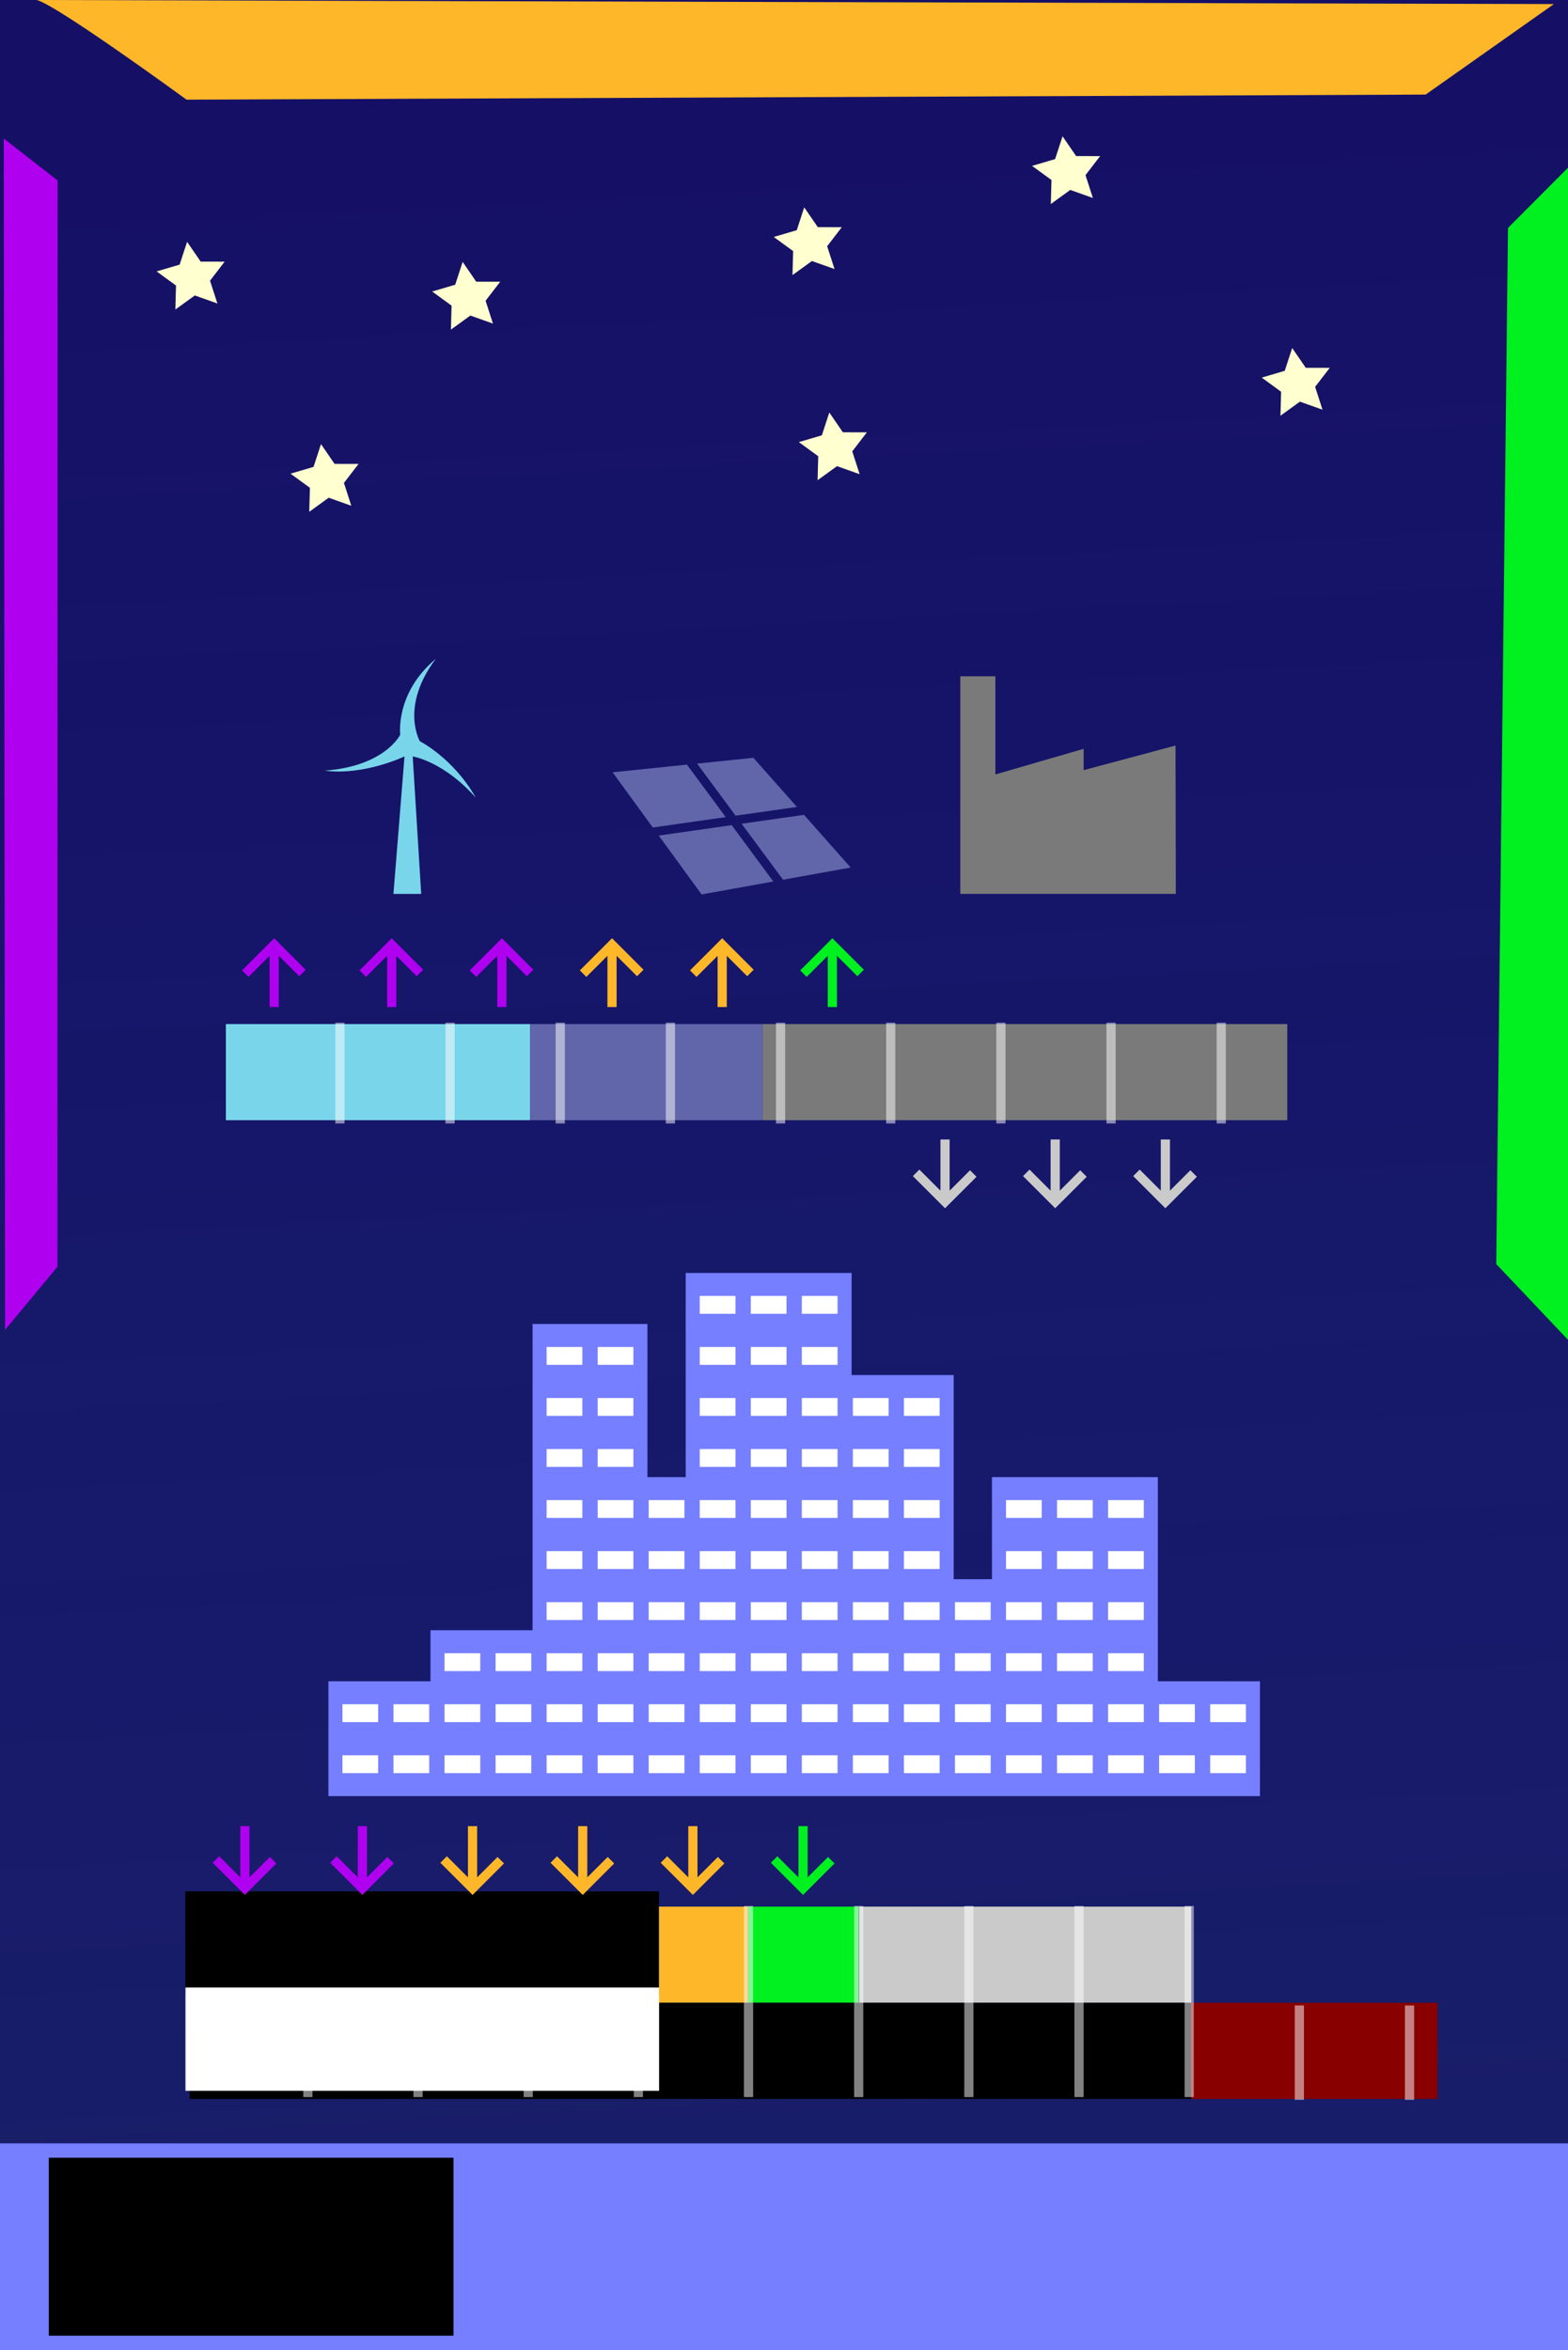 <?xml version="1.0" encoding="UTF-8" standalone="no"?>
<!-- Created with Inkscape (http://www.inkscape.org/) -->

<svg
   xmlns:dc="http://purl.org/dc/elements/1.1/"
   xmlns:cc="http://creativecommons.org/ns#"
   xmlns:rdf="http://www.w3.org/1999/02/22-rdf-syntax-ns#"
   xmlns:svg="http://www.w3.org/2000/svg"
   xmlns="http://www.w3.org/2000/svg"
   xmlns:xlink="http://www.w3.org/1999/xlink"
   xmlns:sodipodi="http://sodipodi.sourceforge.net/DTD/sodipodi-0.dtd"
   xmlns:inkscape="http://www.inkscape.org/namespaces/inkscape"
   width="854"
   height="1280"
   id="svg2"
   version="1.1"
   inkscape:version="0.48.4 r9939"
   sodipodi:docname="Mockup10.svg">
  <rect width="100%" height="100%" fill="#333333" stroke="none"/>
  <defs
     id="defs4">
    <linearGradient
       id="linearGradient5319">
      <stop
         style="stop-color:#150f65;stop-opacity:1;"
         offset="0"
         id="stop5321" />
      <stop
         style="stop-color:#0a1387;stop-opacity:0.633;"
         offset="1"
         id="stop5323" />
    </linearGradient>
    <linearGradient
       inkscape:collect="always"
       xlink:href="#linearGradient5319"
       id="linearGradient5325"
       x1="427"
       y1="0"
       x2="456.275"
       y2="845.025"
       gradientUnits="userSpaceOnUse" />
    <linearGradient
       inkscape:collect="always"
       xlink:href="#linearGradient5319"
       id="linearGradient5375"
       gradientUnits="userSpaceOnUse"
       x1="427"
       y1="0"
       x2="456.275"
       y2="845.025"
       gradientTransform="matrix(1,0,0,1.52,0,-227.638)" />
  </defs>
  <sodipodi:namedview
     id="base"
     pagecolor="#ffffff"
     bordercolor="#666666"
     borderopacity="1.0"
     inkscape:pageopacity="0.0"
     inkscape:pageshadow="2"
     inkscape:zoom="0.63965863"
     inkscape:cx="806.42839"
     inkscape:cy="526.03614"
     inkscape:document-units="px"
     inkscape:current-layer="layer1"
     showgrid="false"
     inkscape:snap-global="true"
     inkscape:snap-bbox="true"
     inkscape:bbox-nodes="true"
     inkscape:bbox-paths="true"
     inkscape:snap-bbox-edge-midpoints="true"
     inkscape:snap-bbox-midpoints="true"
     inkscape:snap-page="true"
     inkscape:window-width="1920"
     inkscape:window-height="1057"
     inkscape:window-x="-8"
     inkscape:window-y="-8"
     inkscape:window-maximized="1">
    <inkscape:grid
       type="xygrid"
       id="grid4386"
       empspacing="4"
       visible="true"
       enabled="true"
       snapvisiblegridlinesonly="true"
       spacingx="10px"
       spacingy="10px" />
  </sodipodi:namedview>
  <g
     inkscape:label="Layer 1"
     inkscape:groupmode="layer"
     id="layer1"
     transform="translate(0,227.638)">
    <g
       id="g5365">
      <rect
         y="-227.638"
         x="0"
         height="1280"
         width="854"
         id="rect5315"
         style="color:#000000;fill:url(#linearGradient5375);fill-opacity:1;fill-rule:nonzero;stroke:none;stroke-width:5;marker:none;visibility:visible;display:inline;overflow:visible;enable-background:accumulate" />
      <path
         inkscape:transform-center-y="-1.0400738"
         inkscape:transform-center-x="0.86568918"
         transform="matrix(0.258,0,0,0.258,76.059,-126.366)"
         d="m 164.15,248.2 -47.733,-16.962 -41.034,29.705 1.381,-50.638 -40.932,-29.846 48.587,-14.334 15.736,-48.151 28.647,41.779 50.657,0.087 -30.882,40.155 z"
         inkscape:randomized="0"
         inkscape:rounded="0"
         inkscape:flatsided="false"
         sodipodi:arg2="1.4282084"
         sodipodi:arg1="0.7998899"
         sodipodi:r2="38.141823"
         sodipodi:r1="76.283646"
         sodipodi:cy="193.48296"
         sodipodi:cx="110.99671"
         sodipodi:sides="5"
         id="path5317"
         style="color:#000000;fill:#ffffd0;fill-opacity:1;fill-rule:nonzero;stroke:none;stroke-width:5;marker:none;visibility:visible;display:inline;overflow:visible;enable-background:accumulate"
         sodipodi:type="star" />
      <path
         sodipodi:type="star"
         style="color:#000000;fill:#ffffd0;fill-opacity:1;fill-rule:nonzero;stroke:none;stroke-width:5;marker:none;visibility:visible;display:inline;overflow:visible;enable-background:accumulate"
         id="path5353"
         sodipodi:sides="5"
         sodipodi:cx="110.99671"
         sodipodi:cy="193.48296"
         sodipodi:r1="76.283646"
         sodipodi:r2="38.141823"
         sodipodi:arg1="0.7998899"
         sodipodi:arg2="1.4282084"
         inkscape:flatsided="false"
         inkscape:rounded="0"
         inkscape:randomized="0"
         d="m 164.15,248.2 -47.733,-16.962 -41.034,29.705 1.381,-50.638 -40.932,-29.846 48.587,-14.334 15.736,-48.151 28.647,41.779 50.657,0.087 -30.882,40.155 z"
         transform="matrix(0.258,0,0,0.258,226.139,-115.423)"
         inkscape:transform-center-x="0.86568918"
         inkscape:transform-center-y="-1.0400738" />
      <path
         inkscape:transform-center-y="-1.0400738"
         inkscape:transform-center-x="0.86568918"
         transform="matrix(0.258,0,0,0.258,412.176,-145.126)"
         d="m 164.15,248.2 -47.733,-16.962 -41.034,29.705 1.381,-50.638 -40.932,-29.846 48.587,-14.334 15.736,-48.151 28.647,41.779 50.657,0.087 -30.882,40.155 z"
         inkscape:randomized="0"
         inkscape:rounded="0"
         inkscape:flatsided="false"
         sodipodi:arg2="1.4282084"
         sodipodi:arg1="0.7998899"
         sodipodi:r2="38.141823"
         sodipodi:r1="76.283646"
         sodipodi:cy="193.48296"
         sodipodi:cx="110.99671"
         sodipodi:sides="5"
         id="path5355"
         style="color:#000000;fill:#ffffd0;fill-opacity:1;fill-rule:nonzero;stroke:none;stroke-width:5;marker:none;visibility:visible;display:inline;overflow:visible;enable-background:accumulate"
         sodipodi:type="star" />
      <path
         sodipodi:type="star"
         style="color:#000000;fill:#ffffd0;fill-opacity:1;fill-rule:nonzero;stroke:none;stroke-width:5;marker:none;visibility:visible;display:inline;overflow:visible;enable-background:accumulate"
         id="path5357"
         sodipodi:sides="5"
         sodipodi:cx="110.99671"
         sodipodi:cy="193.48296"
         sodipodi:r1="76.283646"
         sodipodi:r2="38.141823"
         sodipodi:arg1="0.7998899"
         sodipodi:arg2="1.4282084"
         inkscape:flatsided="false"
         inkscape:rounded="0"
         inkscape:randomized="0"
         d="m 164.15,248.2 -47.733,-16.962 -41.034,29.705 1.381,-50.638 -40.932,-29.846 48.587,-14.334 15.736,-48.151 28.647,41.779 50.657,0.087 -30.882,40.155 z"
         transform="matrix(0.258,0,0,0.258,677.942,-68.523)"
         inkscape:transform-center-x="0.86568918"
         inkscape:transform-center-y="-1.0400738" />
      <path
         inkscape:transform-center-y="-1.0400738"
         inkscape:transform-center-x="0.86568918"
         transform="matrix(0.258,0,0,0.258,552.876,-183.842)"
         d="m 164.15,248.2 -47.733,-16.962 -41.034,29.705 1.381,-50.638 -40.932,-29.846 48.587,-14.334 15.736,-48.151 28.647,41.779 50.657,0.087 -30.882,40.155 z"
         inkscape:randomized="0"
         inkscape:rounded="0"
         inkscape:flatsided="false"
         sodipodi:arg2="1.4282084"
         sodipodi:arg1="0.7998899"
         sodipodi:r2="38.141823"
         sodipodi:r1="76.283646"
         sodipodi:cy="193.48296"
         sodipodi:cx="110.99671"
         sodipodi:sides="5"
         id="path5359"
         style="color:#000000;fill:#ffffd0;fill-opacity:1;fill-rule:nonzero;stroke:none;stroke-width:5;marker:none;visibility:visible;display:inline;overflow:visible;enable-background:accumulate"
         sodipodi:type="star" />
      <path
         inkscape:transform-center-y="-1.0400738"
         inkscape:transform-center-x="0.86568918"
         transform="matrix(0.258,0,0,0.258,425.841,-33.395)"
         d="m 164.15,248.2 -47.733,-16.962 -41.034,29.705 1.381,-50.638 -40.932,-29.846 48.587,-14.334 15.736,-48.151 28.647,41.779 50.657,0.087 -30.882,40.155 z"
         inkscape:randomized="0"
         inkscape:rounded="0"
         inkscape:flatsided="false"
         sodipodi:arg2="1.4282084"
         sodipodi:arg1="0.7998899"
         sodipodi:r2="38.141823"
         sodipodi:r1="76.283646"
         sodipodi:cy="193.48296"
         sodipodi:cx="110.99671"
         sodipodi:sides="5"
         id="path5361"
         style="color:#000000;fill:#ffffd0;fill-opacity:1;fill-rule:nonzero;stroke:none;stroke-width:5;marker:none;visibility:visible;display:inline;overflow:visible;enable-background:accumulate"
         sodipodi:type="star" />
      <path
         sodipodi:type="star"
         style="color:#000000;fill:#ffffd0;fill-opacity:1;fill-rule:nonzero;stroke:none;stroke-width:5;marker:none;visibility:visible;display:inline;overflow:visible;enable-background:accumulate"
         id="path5363"
         sodipodi:sides="5"
         sodipodi:cx="110.99671"
         sodipodi:cy="193.48296"
         sodipodi:r1="76.283646"
         sodipodi:r2="38.141823"
         sodipodi:arg1="0.7998899"
         sodipodi:arg2="1.4282084"
         inkscape:flatsided="false"
         inkscape:rounded="0"
         inkscape:randomized="0"
         d="m 164.15,248.2 -47.733,-16.962 -41.034,29.705 1.381,-50.638 -40.932,-29.846 48.587,-14.334 15.736,-48.151 28.647,41.779 50.657,0.087 -30.882,40.155 z"
         transform="matrix(0.258,0,0,0.258,148.987,-16.198)"
         inkscape:transform-center-x="0.86568918"
         inkscape:transform-center-y="-1.0400738" />
    </g>
    <g
       id="g4848"
       transform="matrix(1.39,0,0,1.39,-149.724,-368.635)">
      <path
         sodipodi:nodetypes="ccccccccccccccccccccc"
         inkscape:connector-curvature="0"
         id="path3903"
         d="m 598.895,802.744 0,-40 -40,0 0,-80 -60,0 0,40 -20,0 0,-80 -40,0 0,-40 -60,0 0,80 -20,0 0,-60 -40,0 0,120 -40,0 0,20 -40,0 0,40 z"
         style="fill:#757fff;fill-opacity:1;stroke:#757fff;stroke-width:5;stroke-miterlimit:4;stroke-opacity:1;stroke-dasharray:none" />
      <g
         transform="translate(0,-2.781)"
         id="g4727">
        <rect
           style="color:#000000;fill:#ffffff;fill-opacity:1;fill-rule:nonzero;stroke:none;stroke-width:20;marker:none;visibility:visible;display:inline;overflow:visible;enable-background:accumulate"
           id="rect4468"
           width="14"
           height="7"
           x="241.895"
           y="792.026" />
        <use
           x="0"
           y="0"
           xlink:href="#rect4468"
           id="use4482"
           transform="translate(-1.4080308e-8,-20)"
           width="854"
           height="1280" />
        <use
           x="0"
           y="0"
           xlink:href="#use4482"
           id="use4484"
           transform="translate(20,4.2240981e-7)"
           width="854"
           height="1280" />
        <use
           x="0"
           y="0"
           xlink:href="#use4484"
           id="use4486"
           transform="translate(-1.4080308e-8,20)"
           width="854"
           height="1280" />
        <use
           x="0"
           y="0"
           xlink:href="#use4484"
           id="use4488"
           transform="translate(20,4.2240981e-7)"
           width="854"
           height="1280" />
        <use
           x="0"
           y="0"
           xlink:href="#use4486"
           id="use4490"
           transform="translate(20,4.2240981e-7)"
           width="854"
           height="1280" />
        <use
           x="0"
           y="0"
           xlink:href="#use4488"
           id="use4492"
           transform="translate(-1.4080308e-8,-20)"
           width="854"
           height="1280" />
        <use
           x="0"
           y="0"
           xlink:href="#use4492"
           id="use4494"
           transform="translate(20,4.2240981e-7)"
           width="854"
           height="1280" />
        <use
           x="0"
           y="0"
           xlink:href="#use4488"
           id="use4496"
           transform="translate(20,4.2240981e-7)"
           width="854"
           height="1280" />
        <use
           x="0"
           y="0"
           xlink:href="#use4490"
           id="use4498"
           transform="translate(20,4.2240981e-7)"
           width="854"
           height="1280" />
        <use
           x="0"
           y="0"
           xlink:href="#use4494"
           id="use4500"
           transform="translate(20,4.2240981e-7)"
           width="854"
           height="1280" />
        <use
           x="0"
           y="0"
           xlink:href="#use4496"
           id="use4502"
           transform="translate(20,4.2240981e-7)"
           width="854"
           height="1280" />
        <use
           x="0"
           y="0"
           xlink:href="#use4498"
           id="use4504"
           transform="translate(20,4.2240981e-7)"
           width="854"
           height="1280" />
        <use
           x="0"
           y="0"
           xlink:href="#use4500"
           id="use4506"
           transform="translate(20,4.2240981e-7)"
           width="854"
           height="1280" />
        <use
           x="0"
           y="0"
           xlink:href="#use4502"
           id="use4508"
           transform="translate(20,4.2240981e-7)"
           width="854"
           height="1280" />
        <use
           x="0"
           y="0"
           xlink:href="#use4504"
           id="use4510"
           transform="translate(20,4.2240981e-7)"
           width="854"
           height="1280" />
        <use
           x="0"
           y="0"
           xlink:href="#use4500"
           id="use4512"
           transform="translate(-1.4080308e-8,-60)"
           width="854"
           height="1280" />
        <use
           x="0"
           y="0"
           xlink:href="#use4502"
           id="use4514"
           transform="translate(-1.4080308e-8,-60)"
           width="854"
           height="1280" />
        <use
           x="0"
           y="0"
           xlink:href="#use4504"
           id="use4516"
           transform="translate(-1.4080308e-8,-60)"
           width="854"
           height="1280" />
        <use
           x="0"
           y="0"
           xlink:href="#use4506"
           id="use4518"
           transform="translate(-1.4080308e-8,-60)"
           width="854"
           height="1280" />
        <use
           x="0"
           y="0"
           xlink:href="#use4508"
           id="use4520"
           transform="translate(-1.4080308e-8,-60)"
           width="854"
           height="1280" />
        <use
           x="0"
           y="0"
           xlink:href="#use4510"
           id="use4522"
           transform="translate(-1.4080308e-8,-60)"
           width="854"
           height="1280" />
        <use
           x="0"
           y="0"
           xlink:href="#use4512"
           id="use4536"
           transform="translate(-1.4080308e-8,-60)"
           width="854"
           height="1280" />
        <use
           x="0"
           y="0"
           xlink:href="#use4514"
           id="use4538"
           transform="translate(-1.4080308e-8,-60)"
           width="854"
           height="1280" />
        <use
           x="0"
           y="0"
           xlink:href="#use4516"
           id="use4540"
           transform="translate(-1.4080308e-8,-60)"
           width="854"
           height="1280" />
        <use
           x="0"
           y="0"
           xlink:href="#use4518"
           id="use4542"
           transform="translate(-1.4080308e-8,-60)"
           width="854"
           height="1280" />
        <use
           x="0"
           y="0"
           xlink:href="#use4520"
           id="use4544"
           transform="translate(-1.4080308e-8,-60)"
           width="854"
           height="1280" />
        <use
           x="0"
           y="0"
           xlink:href="#use4522"
           id="use4546"
           transform="translate(-1.4080308e-8,-60)"
           width="854"
           height="1280" />
        <use
           x="0"
           y="0"
           xlink:href="#use4500"
           id="use4548"
           transform="translate(60,4.2240981e-7)"
           width="854"
           height="1280" />
        <use
           x="0"
           y="0"
           xlink:href="#use4502"
           id="use4550"
           transform="translate(60,4.2240981e-7)"
           width="854"
           height="1280" />
        <use
           x="0"
           y="0"
           xlink:href="#use4504"
           id="use4552"
           transform="translate(60,4.2240981e-7)"
           width="854"
           height="1280" />
        <use
           x="0"
           y="0"
           xlink:href="#use4506"
           id="use4554"
           transform="translate(60,4.2240981e-7)"
           width="854"
           height="1280" />
        <use
           x="0"
           y="0"
           xlink:href="#use4508"
           id="use4556"
           transform="translate(60,4.2240981e-7)"
           width="854"
           height="1280" />
        <use
           x="0"
           y="0"
           xlink:href="#use4510"
           id="use4558"
           transform="translate(60,4.2240981e-7)"
           width="854"
           height="1280" />
        <use
           x="0"
           y="0"
           xlink:href="#use4512"
           id="use4560"
           transform="translate(60,4.2240981e-7)"
           width="854"
           height="1280" />
        <use
           x="0"
           y="0"
           xlink:href="#use4514"
           id="use4562"
           transform="translate(60,4.2240981e-7)"
           width="854"
           height="1280" />
        <use
           x="0"
           y="0"
           xlink:href="#use4516"
           id="use4564"
           transform="translate(60,4.2240981e-7)"
           width="854"
           height="1280" />
        <use
           x="0"
           y="0"
           xlink:href="#use4518"
           id="use4566"
           transform="translate(60,4.2240981e-7)"
           width="854"
           height="1280" />
        <use
           x="0"
           y="0"
           xlink:href="#use4520"
           id="use4568"
           transform="translate(60,4.2240981e-7)"
           width="854"
           height="1280" />
        <use
           x="0"
           y="0"
           xlink:href="#use4522"
           id="use4570"
           transform="translate(60,4.2240981e-7)"
           width="854"
           height="1280" />
        <use
           x="0"
           y="0"
           xlink:href="#use4536"
           id="use4572"
           transform="translate(60,4.2240981e-7)"
           width="854"
           height="1280" />
        <use
           x="0"
           y="0"
           xlink:href="#use4538"
           id="use4574"
           transform="translate(60,4.2240981e-7)"
           width="854"
           height="1280" />
        <use
           x="0"
           y="0"
           xlink:href="#use4540"
           id="use4576"
           transform="translate(60,4.2240981e-7)"
           width="854"
           height="1280" />
        <use
           x="0"
           y="0"
           xlink:href="#use4542"
           id="use4578"
           transform="translate(60,4.2240981e-7)"
           width="854"
           height="1280" />
        <use
           x="0"
           y="0"
           xlink:href="#use4544"
           id="use4580"
           transform="translate(60,4.2240981e-7)"
           width="854"
           height="1280" />
        <use
           x="0"
           y="0"
           xlink:href="#use4546"
           id="use4582"
           transform="translate(60,4.2240981e-7)"
           width="854"
           height="1280" />
        <use
           x="0"
           y="0"
           xlink:href="#use4548"
           id="use4584"
           transform="translate(-20,4.2240981e-7)"
           width="854"
           height="1280" />
        <use
           x="0"
           y="0"
           xlink:href="#use4550"
           id="use4586"
           transform="translate(-20,4.2240981e-7)"
           width="854"
           height="1280" />
        <use
           x="0"
           y="0"
           xlink:href="#use4552"
           id="use4588"
           transform="translate(-20,4.2240981e-7)"
           width="854"
           height="1280" />
        <use
           x="0"
           y="0"
           xlink:href="#use4560"
           id="use4590"
           transform="translate(-20,4.2240981e-7)"
           width="854"
           height="1280" />
        <use
           x="0"
           y="0"
           xlink:href="#use4562"
           id="use4592"
           transform="translate(-20,4.2240981e-7)"
           width="854"
           height="1280" />
        <use
           x="0"
           y="0"
           xlink:href="#use4564"
           id="use4594"
           transform="translate(-20,4.2240981e-7)"
           width="854"
           height="1280" />
        <use
           x="0"
           y="0"
           xlink:href="#use4572"
           id="use4596"
           transform="translate(-1.4080308e-8,-20)"
           width="854"
           height="1280" />
        <use
           x="0"
           y="0"
           xlink:href="#use4578"
           id="use4598"
           transform="translate(-1.4080308e-8,-20)"
           width="854"
           height="1280" />
        <use
           x="0"
           y="0"
           xlink:href="#use4554"
           id="use4600"
           transform="translate(20,4.2240981e-7)"
           width="854"
           height="1280" />
        <use
           x="0"
           y="0"
           xlink:href="#use4556"
           id="use4602"
           transform="translate(20,4.2240981e-7)"
           width="854"
           height="1280" />
        <use
           x="0"
           y="0"
           xlink:href="#use4558"
           id="use4604"
           transform="translate(20,4.2240981e-7)"
           width="854"
           height="1280" />
        <use
           x="0"
           y="0"
           xlink:href="#use4566"
           id="use4606"
           transform="translate(20,4.2240981e-7)"
           width="854"
           height="1280" />
        <use
           x="0"
           y="0"
           xlink:href="#use4568"
           id="use4608"
           transform="translate(20,4.2240981e-7)"
           width="854"
           height="1280" />
        <use
           x="0"
           y="0"
           xlink:href="#use4570"
           id="use4610"
           transform="translate(20,4.2240981e-7)"
           width="854"
           height="1280" />
        <use
           x="0"
           y="0"
           xlink:href="#use4578"
           id="use4612"
           transform="translate(20,4.2240981e-7)"
           width="854"
           height="1280" />
        <use
           x="0"
           y="0"
           xlink:href="#use4580"
           id="use4614"
           transform="translate(20,4.2240981e-7)"
           width="854"
           height="1280" />
        <use
           x="0"
           y="0"
           xlink:href="#use4582"
           id="use4616"
           transform="translate(20,4.2240981e-7)"
           width="854"
           height="1280" />
        <use
           x="0"
           y="0"
           xlink:href="#use4598"
           id="use4618"
           transform="translate(20,4.2240981e-7)"
           width="854"
           height="1280" />
        <use
           x="0"
           y="0"
           xlink:href="#use4554"
           id="use4620"
           transform="translate(40,4.2240981e-7)"
           width="854"
           height="1280" />
        <use
           x="0"
           y="0"
           xlink:href="#use4556"
           id="use4622"
           transform="translate(40,4.2240981e-7)"
           width="854"
           height="1280" />
        <use
           x="0"
           y="0"
           xlink:href="#use4558"
           id="use4624"
           transform="translate(40,4.2240981e-7)"
           width="854"
           height="1280" />
        <use
           x="0"
           y="0"
           xlink:href="#use4566"
           id="use4626"
           transform="translate(40,4.2240981e-7)"
           width="854"
           height="1280" />
        <use
           x="0"
           y="0"
           xlink:href="#use4568"
           id="use4628"
           transform="translate(40,4.2240981e-7)"
           width="854"
           height="1280" />
        <use
           x="0"
           y="0"
           xlink:href="#use4570"
           id="use4630"
           transform="translate(40,4.2240981e-7)"
           width="854"
           height="1280" />
        <use
           x="0"
           y="0"
           xlink:href="#use4580"
           id="use4632"
           transform="translate(40,4.2240981e-7)"
           width="854"
           height="1280" />
        <use
           x="0"
           y="0"
           xlink:href="#use4582"
           id="use4634"
           transform="translate(40,4.2240981e-7)"
           width="854"
           height="1280" />
        <use
           x="0"
           y="0"
           xlink:href="#use4600"
           id="use4636"
           transform="translate(40,4.2240981e-7)"
           width="854"
           height="1280" />
        <use
           x="0"
           y="0"
           xlink:href="#use4602"
           id="use4638"
           transform="translate(40,4.2240981e-7)"
           width="854"
           height="1280" />
        <use
           x="0"
           y="0"
           xlink:href="#use4604"
           id="use4640"
           transform="translate(40,4.2240981e-7)"
           width="854"
           height="1280" />
        <use
           x="0"
           y="0"
           xlink:href="#use4606"
           id="use4642"
           transform="translate(40,4.2240981e-7)"
           width="854"
           height="1280" />
        <use
           x="0"
           y="0"
           xlink:href="#use4608"
           id="use4644"
           transform="translate(40,4.2240981e-7)"
           width="854"
           height="1280" />
        <use
           x="0"
           y="0"
           xlink:href="#use4610"
           id="use4646"
           transform="translate(40,4.2240981e-7)"
           width="854"
           height="1280" />
        <use
           x="0"
           y="0"
           xlink:href="#use4614"
           id="use4648"
           transform="translate(40,4.2240981e-7)"
           width="854"
           height="1280" />
        <use
           x="0"
           y="0"
           xlink:href="#use4616"
           id="use4650"
           transform="translate(40,4.2240981e-7)"
           width="854"
           height="1280" />
        <use
           x="0"
           y="0"
           xlink:href="#use4620"
           id="use4652"
           transform="translate(60,4.2240981e-7)"
           width="854"
           height="1280" />
        <use
           x="0"
           y="0"
           xlink:href="#use4622"
           id="use4654"
           transform="translate(60,4.2240981e-7)"
           width="854"
           height="1280" />
        <use
           x="0"
           y="0"
           xlink:href="#use4624"
           id="use4656"
           transform="translate(60,4.2240981e-7)"
           width="854"
           height="1280" />
        <use
           x="0"
           y="0"
           xlink:href="#use4626"
           id="use4658"
           transform="translate(60,4.2240981e-7)"
           width="854"
           height="1280" />
        <use
           x="0"
           y="0"
           xlink:href="#use4628"
           id="use4660"
           transform="translate(60,4.2240981e-7)"
           width="854"
           height="1280" />
        <use
           x="0"
           y="0"
           xlink:href="#use4630"
           id="use4662"
           transform="translate(60,4.2240981e-7)"
           width="854"
           height="1280" />
        <use
           x="0"
           y="0"
           xlink:href="#use4636"
           id="use4664"
           transform="translate(60,4.2240981e-7)"
           width="854"
           height="1280" />
        <use
           x="0"
           y="0"
           xlink:href="#use4638"
           id="use4666"
           transform="translate(60,4.2240981e-7)"
           width="854"
           height="1280" />
        <use
           x="0"
           y="0"
           xlink:href="#use4640"
           id="use4668"
           transform="translate(60,4.2240981e-7)"
           width="854"
           height="1280" />
        <use
           x="0"
           y="0"
           xlink:href="#use4642"
           id="use4670"
           transform="translate(60,4.2240981e-7)"
           width="854"
           height="1280" />
        <use
           x="0"
           y="0"
           xlink:href="#use4644"
           id="use4672"
           transform="translate(60,4.2240981e-7)"
           width="854"
           height="1280" />
        <use
           x="0"
           y="0"
           xlink:href="#use4646"
           id="use4674"
           transform="translate(60,4.2240981e-7)"
           width="854"
           height="1280" />
        <use
           x="0"
           y="0"
           xlink:href="#use4664"
           id="use4676"
           transform="translate(20,4.2240981e-7)"
           width="854"
           height="1280" />
        <use
           x="0"
           y="0"
           xlink:href="#use4666"
           id="use4678"
           transform="translate(20,4.2240981e-7)"
           width="854"
           height="1280" />
        <use
           x="0"
           y="0"
           xlink:href="#use4668"
           id="use4680"
           transform="translate(20,4.2240981e-7)"
           width="854"
           height="1280" />
        <use
           x="0"
           y="0"
           xlink:href="#use4670"
           id="use4682"
           transform="translate(20,4.2240981e-7)"
           width="854"
           height="1280" />
        <use
           x="0"
           y="0"
           xlink:href="#use4672"
           id="use4684"
           transform="translate(20,4.2240981e-7)"
           width="854"
           height="1280" />
        <use
           x="0"
           y="0"
           xlink:href="#use4674"
           id="use4686"
           transform="translate(20,4.2240981e-7)"
           width="854"
           height="1280" />
        <use
           x="0"
           y="0"
           xlink:href="#use4652"
           id="use4688"
           transform="translate(-20,4.2240981e-7)"
           width="854"
           height="1280" />
        <use
           x="0"
           y="0"
           xlink:href="#use4654"
           id="use4690"
           transform="translate(-20,4.2240981e-7)"
           width="854"
           height="1280" />
        <use
           x="0"
           y="0"
           xlink:href="#use4656"
           id="use4692"
           transform="translate(-20,4.2240981e-7)"
           width="854"
           height="1280" />
        <use
           x="0"
           y="0"
           xlink:href="#use4662"
           id="use4694"
           transform="translate(-20,4.2240981e-7)"
           width="854"
           height="1280" />
        <use
           x="0"
           y="0"
           xlink:href="#use4666"
           id="use4696"
           transform="translate(40,4.2240981e-7)"
           width="854"
           height="1280" />
        <use
           x="0"
           y="0"
           xlink:href="#use4668"
           id="use4698"
           transform="translate(40,4.2240981e-7)"
           width="854"
           height="1280" />
        <use
           x="0"
           y="0"
           xlink:href="#use4678"
           id="use4700"
           transform="translate(40,4.2240981e-7)"
           width="854"
           height="1280" />
        <use
           x="0"
           y="0"
           xlink:href="#use4680"
           id="use4702"
           transform="translate(40,4.2240981e-7)"
           width="854"
           height="1280" />
      </g>
    </g>
    <rect
       y="810.851"
       x="468.027"
       height="52.368"
       width="180.761"
       id="rect5240"
       style="color:#000000;fill:#cacaca;fill-opacity:1;fill-rule:nonzero;stroke:none;stroke-width:20;marker:none;visibility:visible;display:inline;overflow:visible;enable-background:accumulate" />
    <rect
       style="color:#000000;fill:#00f020;fill-opacity:1;fill-rule:nonzero;stroke:none;stroke-width:20;marker:none;visibility:visible;display:inline;overflow:visible;enable-background:accumulate"
       id="rect5278"
       width="60.342"
       height="52.368"
       x="407.326"
       y="810.851" />
    <rect
       y="810.851"
       x="227.138"
       height="52.368"
       width="180.188"
       id="rect5259"
       style="color:#000000;fill:#ffb72a;fill-opacity:1;fill-rule:nonzero;stroke:none;stroke-width:20;marker:none;visibility:visible;display:inline;overflow:visible;enable-background:accumulate" />
    <path
       sodipodi:nodetypes="cccccccccc"
       inkscape:connector-curvature="0"
       id="path3774-1"
       d="m 220.31,184.368 -6.032,74.892 15.128,0 -4.625,-74.892 c 0,0 16.747,2.593 34.365,22.503 -12.147,-21.524 -30.472,-30.767 -30.472,-30.767 0,0 -10.965,-18.768 8.657,-44.867 -22.242,18.609 -19.347,41.292 -19.347,41.292 0,0 -8.275,17.189 -41.179,19.583 21.412,2.827 43.504,-7.743 43.504,-7.743 z"
       style="fill:#79d5ea;fill-opacity:1;stroke:none" />
    <path
       sodipodi:nodetypes="ccccccccc"
       inkscape:connector-curvature="0"
       id="path3810-5"
       d="m 640.408,259.26 -117.387,0 0,-118.549 19.109,0 0,53.463 48.071,-13.953 0,11.628 50.039,-13.408 z"
       style="fill:#7a7a7a;fill-opacity:1;stroke:none" />
    <g
       transform="matrix(0.773,0,0,0.773,-247.483,-416.853)"
       id="g3812-2"
       style="fill:#6166ab;fill-opacity:1">
      <path
         style="fill:#6166ab;fill-opacity:1;stroke:none"
         d="M 451.812,302.719 412.156,306.812 439.312,343.5 482.5,337.344 451.812,302.719 z M 405,307.531 352.625,312.938 380.969,351.844 432.344,344.5 405,307.531 z m 82.469,35.375 -43.938,6.281 29.188,39.438 47.656,-8.594 -32.906,-37.125 z M 436.531,350.188 385.125,357.531 415.344,399 465.875,389.875 436.531,350.188 z"
         transform="translate(399.158,476.023)"
         id="path2985-7"
         inkscape:connector-curvature="0" />
    </g>
    <path
       style="fill:#b000f0;fill-opacity:1;stroke:none"
       d="M 2.044,75.45 31.383,98.295 31.31,689.94 2.766,724.33 z"
       id="path4388"
       inkscape:connector-curvature="0"
       transform="translate(0,-227.638)"
       sodipodi:nodetypes="ccccc" />
    <path
       style="fill:#ffb72a;fill-opacity:1;stroke:none"
       d="m 20,0 c 11.063,2.766 81.612,54.284 81.612,54.284 L 776.458,51.518 846.324,2.216 z"
       id="path4390"
       inkscape:connector-curvature="0"
       transform="translate(0,-227.638)"
       sodipodi:nodetypes="ccccc" />
    <path
       style="fill:#00f020;fill-opacity:1;stroke:none"
       d="M 854.621,90.721 821.314,124.148 814.92,688.506 854,729.749 z"
       id="path4392"
       inkscape:connector-curvature="0"
       transform="translate(0,-227.638)"
       sodipodi:nodetypes="ccccc" />
    <rect
       style="color:#000000;fill:#b000f0;fill-opacity:1;fill-rule:nonzero;stroke:none;stroke-width:20;marker:none;visibility:visible;display:inline;overflow:visible;enable-background:accumulate"
       id="rect4402"
       width="123.908"
       height="52.368"
       x="103.23"
       y="810.851" />
    <rect
       y="863.218"
       x="103.291"
       height="52.368"
       width="545.497"
       id="rect4412"
       style="color:#000000;fill:#000000;fill-opacity:1;fill-rule:nonzero;stroke:none;stroke-width:20;marker:none;visibility:visible;display:inline;overflow:visible;enable-background:accumulate" />
    <rect
       style="color:#000000;fill:#890000;fill-opacity:1;fill-rule:nonzero;stroke:none;stroke-width:20;marker:none;visibility:visible;display:inline;overflow:visible;enable-background:accumulate"
       id="rect4422"
       width="134.121"
       height="52.368"
       x="648.788"
       y="863.218" />
    <rect
       style="color:#000000;fill:#757fff;fill-opacity:1;fill-rule:nonzero;stroke:none;stroke-width:5;marker:none;visibility:visible;display:inline;overflow:visible;enable-background:accumulate"
       id="rect4835"
       width="854"
       height="112.56"
       x="0"
       y="1167.44"
       transform="translate(0,-227.638)" />
    <flowRoot
       xml:space="preserve"
       id="flowRoot4960"
       style="font-size:48px;font-style:normal;font-variant:normal;font-weight:normal;font-stretch:normal;text-align:start;line-height:125%;letter-spacing:0px;word-spacing:0px;writing-mode:lr-tb;text-anchor:start;fill:#000000;fill-opacity:1;stroke:none;font-family:Roboto;-inkscape-font-specification:Roboto"
       transform="translate(0,-227.638)"><flowRegion
         id="flowRegion4962"><rect
           id="rect4964"
           width="220.43"
           height="96.927"
           x="26.577"
           y="1175.257"
           style="font-size:48px" /></flowRegion><flowPara
         id="flowPara4966"
         style="font-size:72px">City 3</flowPara></flowRoot>    <path
       style="fill:none;stroke:#ffffff;stroke-width:5;stroke-linecap:butt;stroke-linejoin:miter;stroke-miterlimit:4;stroke-opacity:0.505;stroke-dasharray:none"
       d="m 167.684,810.483 0,104.101"
       id="path4968"
       inkscape:connector-curvature="0" />
    <use
       x="0"
       y="0"
       xlink:href="#path4968"
       id="use4970"
       transform="translate(180,0)"
       width="854"
       height="1280" />
    <use
       x="0"
       y="0"
       xlink:href="#use4970"
       id="use4972"
       transform="translate(60,0)"
       width="854"
       height="1280" />
    <use
       x="0"
       y="0"
       xlink:href="#use4972"
       id="use4974"
       transform="translate(60,0)"
       width="854"
       height="1280" />
    <use
       x="0"
       y="0"
       xlink:href="#use4974"
       id="use4976"
       transform="translate(60,0)"
       width="854"
       height="1280" />
    <use
       x="0"
       y="0"
       xlink:href="#use4976"
       id="use4978"
       transform="translate(60,0)"
       width="854"
       height="1280" />
    <use
       x="0"
       y="0"
       xlink:href="#use4978"
       id="use4980"
       transform="translate(60,0)"
       width="854"
       height="1280" />
    <use
       x="0"
       y="0"
       xlink:href="#use4980"
       id="use4982"
       transform="matrix(1,0,0,0.494,60,464.299)"
       width="854"
       height="1280" />
    <use
       x="0"
       y="0"
       xlink:href="#use4982"
       id="use4984"
       transform="translate(60,0)"
       width="854"
       height="1280" />
    <use
       x="0"
       y="0"
       xlink:href="#path4968"
       id="use4988"
       transform="translate(60,0)"
       width="854"
       height="1280" />
    <use
       x="0"
       y="0"
       xlink:href="#use4988"
       id="use4990"
       transform="translate(60,0)"
       width="854"
       height="1280" />
    <flowRoot
       xml:space="preserve"
       id="flowRoot4404"
       style="font-size:12px;font-style:normal;font-variant:normal;font-weight:normal;font-stretch:normal;text-align:start;line-height:125%;letter-spacing:0px;word-spacing:0px;writing-mode:lr-tb;text-anchor:start;fill:#000000;fill-opacity:1;stroke:none;font-family:Roboto;-inkscape-font-specification:Roboto"
       transform="translate(-5.731,-275.749)"><flowRegion
         id="flowRegion4406"><rect
           id="rect4408"
           width="257.958"
           height="56.247"
           x="106.675"
           y="1078.288" /></flowRegion><flowPara
         id="flowPara4410"
         style="font-size:48px">Supply</flowPara></flowRoot>    <flowRoot
       transform="translate(-5.67,-223.382)"
       style="font-size:12px;font-style:normal;font-variant:normal;font-weight:normal;font-stretch:normal;text-align:start;line-height:125%;letter-spacing:0px;word-spacing:0px;writing-mode:lr-tb;text-anchor:start;fill:#ffffff;fill-opacity:1;stroke:none;font-family:Roboto;-inkscape-font-specification:Roboto"
       id="flowRoot4414"
       xml:space="preserve"><flowRegion
         id="flowRegion4416"><rect
           y="1078.288"
           x="106.675"
           height="56.247"
           width="257.958"
           id="rect4418"
           style="fill:#ffffff;fill-opacity:1" /></flowRegion><flowPara
         style="font-size:48px;fill:#ffffff;fill-opacity:1"
         id="flowPara4420">Demand</flowPara></flowRoot>    <rect
       y="330.135"
       x="123.022"
       height="52.368"
       width="165.667"
       id="rect5142"
       style="color:#000000;fill:#79d5ea;fill-opacity:1;fill-rule:nonzero;stroke:none;stroke-width:20;marker:none;visibility:visible;display:inline;overflow:visible;enable-background:accumulate" />
    <path
       style="fill:none;stroke:#ffffff;stroke-width:5;stroke-linecap:butt;stroke-linejoin:miter;stroke-miterlimit:4;stroke-opacity:0.505;stroke-dasharray:none"
       d="m 185.133,329.407 0,54.879"
       id="path4968-6"
       inkscape:connector-curvature="0"
       sodipodi:nodetypes="cc" />
    <rect
       style="color:#000000;fill:#6166ab;fill-opacity:1;fill-rule:nonzero;stroke:none;stroke-width:20;marker:none;visibility:visible;display:inline;overflow:visible;enable-background:accumulate"
       id="rect5144"
       width="126.584"
       height="52.368"
       x="288.69"
       y="330.135" />
    <rect
       y="330.135"
       x="415.274"
       height="52.368"
       width="285.827"
       id="rect5157"
       style="color:#000000;fill:#7a7a7a;fill-opacity:1;fill-rule:nonzero;stroke:none;stroke-width:20;marker:none;visibility:visible;display:inline;overflow:visible;enable-background:accumulate" />
    <use
       x="0"
       y="0"
       xlink:href="#path4968-6"
       id="use5161"
       transform="translate(60,0)"
       width="854"
       height="1280" />
    <use
       x="0"
       y="0"
       xlink:href="#use5161"
       id="use5163"
       transform="translate(60,0)"
       width="854"
       height="1280" />
    <use
       x="0"
       y="0"
       xlink:href="#use5163"
       id="use5165"
       transform="translate(60,0)"
       width="854"
       height="1280" />
    <use
       x="0"
       y="0"
       xlink:href="#use5165"
       id="use5167"
       transform="translate(60,0)"
       width="854"
       height="1280" />
    <use
       x="0"
       y="0"
       xlink:href="#use5167"
       id="use5169"
       transform="translate(60,0)"
       width="854"
       height="1280" />
    <use
       x="0"
       y="0"
       xlink:href="#use5169"
       id="use5171"
       transform="translate(60,0)"
       width="854"
       height="1280" />
    <use
       x="0"
       y="0"
       xlink:href="#use5171"
       id="use5173"
       transform="translate(60,0)"
       width="854"
       height="1280" />
    <path
       style="fill:none;stroke:#b000f0;stroke-width:5;stroke-linecap:butt;stroke-linejoin:miter;stroke-miterlimit:4;stroke-opacity:1;stroke-dasharray:none"
       d="m 149.337,320.852 0,-33.923 m -15.753,15.753 15.753,-15.753 15.384,15.384"
       id="path5175"
       inkscape:connector-curvature="0"
       sodipodi:nodetypes="ccccc" />
    <path
       sodipodi:nodetypes="ccccc"
       inkscape:connector-curvature="0"
       id="path5179"
       d="m 213.337,320.852 0,-33.923 m -15.753,15.753 15.753,-15.753 15.384,15.384"
       style="fill:none;stroke:#b000f0;stroke-width:5;stroke-linecap:butt;stroke-linejoin:miter;stroke-miterlimit:4;stroke-opacity:1;stroke-dasharray:none" />
    <path
       style="fill:none;stroke:#b000f0;stroke-width:5;stroke-linecap:butt;stroke-linejoin:miter;stroke-miterlimit:4;stroke-opacity:1;stroke-dasharray:none"
       d="m 273.337,320.852 0,-33.923 m -15.753,15.753 15.753,-15.753 15.384,15.384"
       id="path5181"
       inkscape:connector-curvature="0"
       sodipodi:nodetypes="ccccc" />
    <path
       sodipodi:nodetypes="ccccc"
       inkscape:connector-curvature="0"
       id="path5183"
       d="m 333.337,320.852 0,-33.923 m -15.753,15.753 15.753,-15.753 15.384,15.384"
       style="fill:none;stroke:#ffb72a;stroke-width:5;stroke-linecap:butt;stroke-linejoin:miter;stroke-miterlimit:4;stroke-opacity:1;stroke-dasharray:none" />
    <path
       style="fill:none;stroke:#ffb72a;stroke-width:5;stroke-linecap:butt;stroke-linejoin:miter;stroke-miterlimit:4;stroke-opacity:1;stroke-dasharray:none"
       d="m 393.337,320.852 0,-33.923 m -15.753,15.753 15.753,-15.753 15.384,15.384"
       id="path5185"
       inkscape:connector-curvature="0"
       sodipodi:nodetypes="ccccc" />
    <path
       sodipodi:nodetypes="ccccc"
       inkscape:connector-curvature="0"
       id="path5198"
       d="m 453.337,320.852 0,-33.923 m -15.753,15.753 15.753,-15.753 15.384,15.384"
       style="fill:none;stroke:#00f020;stroke-width:5;stroke-linecap:butt;stroke-linejoin:miter;stroke-miterlimit:4;stroke-opacity:1;stroke-dasharray:none" />
    <path
       sodipodi:nodetypes="ccccc"
       inkscape:connector-curvature="0"
       id="path5216"
       d="m 133.369,767.021 0,33.923 m -15.753,-15.753 15.753,15.753 15.384,-15.384"
       style="fill:none;stroke:#b000f0;stroke-width:5;stroke-linecap:butt;stroke-linejoin:miter;stroke-miterlimit:4;stroke-opacity:1;stroke-dasharray:none" />
    <path
       style="fill:none;stroke:#b000f0;stroke-width:5;stroke-linecap:butt;stroke-linejoin:miter;stroke-miterlimit:4;stroke-opacity:1;stroke-dasharray:none"
       d="m 197.369,767.021 0,33.923 m -15.753,-15.753 15.753,15.753 15.384,-15.384"
       id="path5218"
       inkscape:connector-curvature="0"
       sodipodi:nodetypes="ccccc" />
    <path
       sodipodi:nodetypes="ccccc"
       inkscape:connector-curvature="0"
       id="path5220"
       d="m 257.369,767.021 0,33.923 m -15.753,-15.753 15.753,15.753 15.384,-15.384"
       style="fill:none;stroke:#ffb72a;stroke-width:5;stroke-linecap:butt;stroke-linejoin:miter;stroke-miterlimit:4;stroke-opacity:1;stroke-dasharray:none" />
    <path
       style="fill:none;stroke:#ffb72a;stroke-width:5;stroke-linecap:butt;stroke-linejoin:miter;stroke-miterlimit:4;stroke-opacity:1;stroke-dasharray:none"
       d="m 317.369,767.021 0,33.923 m -15.753,-15.753 15.753,15.753 15.384,-15.384"
       id="path5222"
       inkscape:connector-curvature="0"
       sodipodi:nodetypes="ccccc" />
    <path
       sodipodi:nodetypes="ccccc"
       inkscape:connector-curvature="0"
       id="path5224"
       d="m 377.369,767.021 0,33.923 m -15.753,-15.753 15.753,15.753 15.384,-15.384"
       style="fill:none;stroke:#ffb72a;stroke-width:5;stroke-linecap:butt;stroke-linejoin:miter;stroke-miterlimit:4;stroke-opacity:1;stroke-dasharray:none" />
    <path
       style="fill:none;stroke:#00f020;stroke-width:5;stroke-linecap:butt;stroke-linejoin:miter;stroke-miterlimit:4;stroke-opacity:1;stroke-dasharray:none"
       d="m 437.369,767.021 0,33.923 m -15.753,-15.753 15.753,15.753 15.384,-15.384"
       id="path5226"
       inkscape:connector-curvature="0"
       sodipodi:nodetypes="ccccc" />
    <path
       sodipodi:nodetypes="ccccc"
       inkscape:connector-curvature="0"
       id="path5228"
       d="m -485.053,101.392 0,-33.923 m -15.753,15.753 15.753,-15.753 15.384,15.384"
       style="fill:none;stroke:#b000f0;stroke-width:5;stroke-linecap:butt;stroke-linejoin:miter;stroke-miterlimit:4;stroke-opacity:1;stroke-dasharray:none" />
    <path
       style="fill:none;stroke:#ffb72a;stroke-width:5;stroke-linecap:butt;stroke-linejoin:miter;stroke-miterlimit:4;stroke-opacity:1;stroke-dasharray:none"
       d="m -301.053,101.392 0,-33.923 m -15.753,15.753 15.753,-15.753 15.384,15.384"
       id="path5230"
       inkscape:connector-curvature="0"
       sodipodi:nodetypes="ccccc" />
    <path
       style="fill:none;stroke:#00f020;stroke-width:5;stroke-linecap:butt;stroke-linejoin:miter;stroke-miterlimit:4;stroke-opacity:1;stroke-dasharray:none"
       d="m -181.053,101.392 0,-33.923 m -15.753,15.753 15.753,-15.753 15.384,15.384"
       id="path5232"
       inkscape:connector-curvature="0"
       sodipodi:nodetypes="ccccc" />
    <path
       style="fill:none;stroke:#b000f0;stroke-width:5;stroke-linecap:butt;stroke-linejoin:miter;stroke-miterlimit:4;stroke-opacity:1;stroke-dasharray:none"
       d="m -485.053,107.469 0,33.923 m -15.753,-15.753 15.753,15.753 15.384,-15.384"
       id="path5234"
       inkscape:connector-curvature="0"
       sodipodi:nodetypes="ccccc" />
    <path
       sodipodi:nodetypes="ccccc"
       inkscape:connector-curvature="0"
       id="path5236"
       d="m -301.053,107.469 0,33.923 m -15.753,-15.753 15.753,15.753 15.384,-15.384"
       style="fill:none;stroke:#ffb72a;stroke-width:5;stroke-linecap:butt;stroke-linejoin:miter;stroke-miterlimit:4;stroke-opacity:1;stroke-dasharray:none" />
    <path
       sodipodi:nodetypes="ccccc"
       inkscape:connector-curvature="0"
       id="path5238"
       d="m -181.053,107.469 0,33.923 m -15.753,-15.753 15.753,15.753 15.384,-15.384"
       style="fill:none;stroke:#00f020;stroke-width:5;stroke-linecap:butt;stroke-linejoin:miter;stroke-miterlimit:4;stroke-opacity:1;stroke-dasharray:none" />
    <path
       style="fill:none;stroke:#cacaca;stroke-width:5;stroke-linecap:butt;stroke-linejoin:miter;stroke-miterlimit:4;stroke-opacity:1;stroke-dasharray:none"
       d="m 514.707,393.002 0,33.923 m -15.753,-15.753 15.753,15.753 15.384,-15.384"
       id="path5297"
       inkscape:connector-curvature="0"
       sodipodi:nodetypes="ccccc" />
    <path
       sodipodi:nodetypes="ccccc"
       inkscape:connector-curvature="0"
       id="path5299"
       d="m 574.707,393.002 0,33.923 m -15.753,-15.753 15.753,15.753 15.384,-15.384"
       style="fill:none;stroke:#cacaca;stroke-width:5;stroke-linecap:butt;stroke-linejoin:miter;stroke-miterlimit:4;stroke-opacity:1;stroke-dasharray:none" />
    <path
       sodipodi:nodetypes="ccccc"
       inkscape:connector-curvature="0"
       id="path5301"
       d="m 634.707,393.002 0,33.923 m -15.753,-15.753 15.753,15.753 15.384,-15.384"
       style="fill:none;stroke:#cacaca;stroke-width:5;stroke-linecap:butt;stroke-linejoin:miter;stroke-miterlimit:4;stroke-opacity:1;stroke-dasharray:none" />
    <use
       x="0"
       y="0"
       xlink:href="#use5173"
       id="use5307"
       transform="translate(60,0)"
       width="854"
       height="1280" />
  </g>
</svg>
